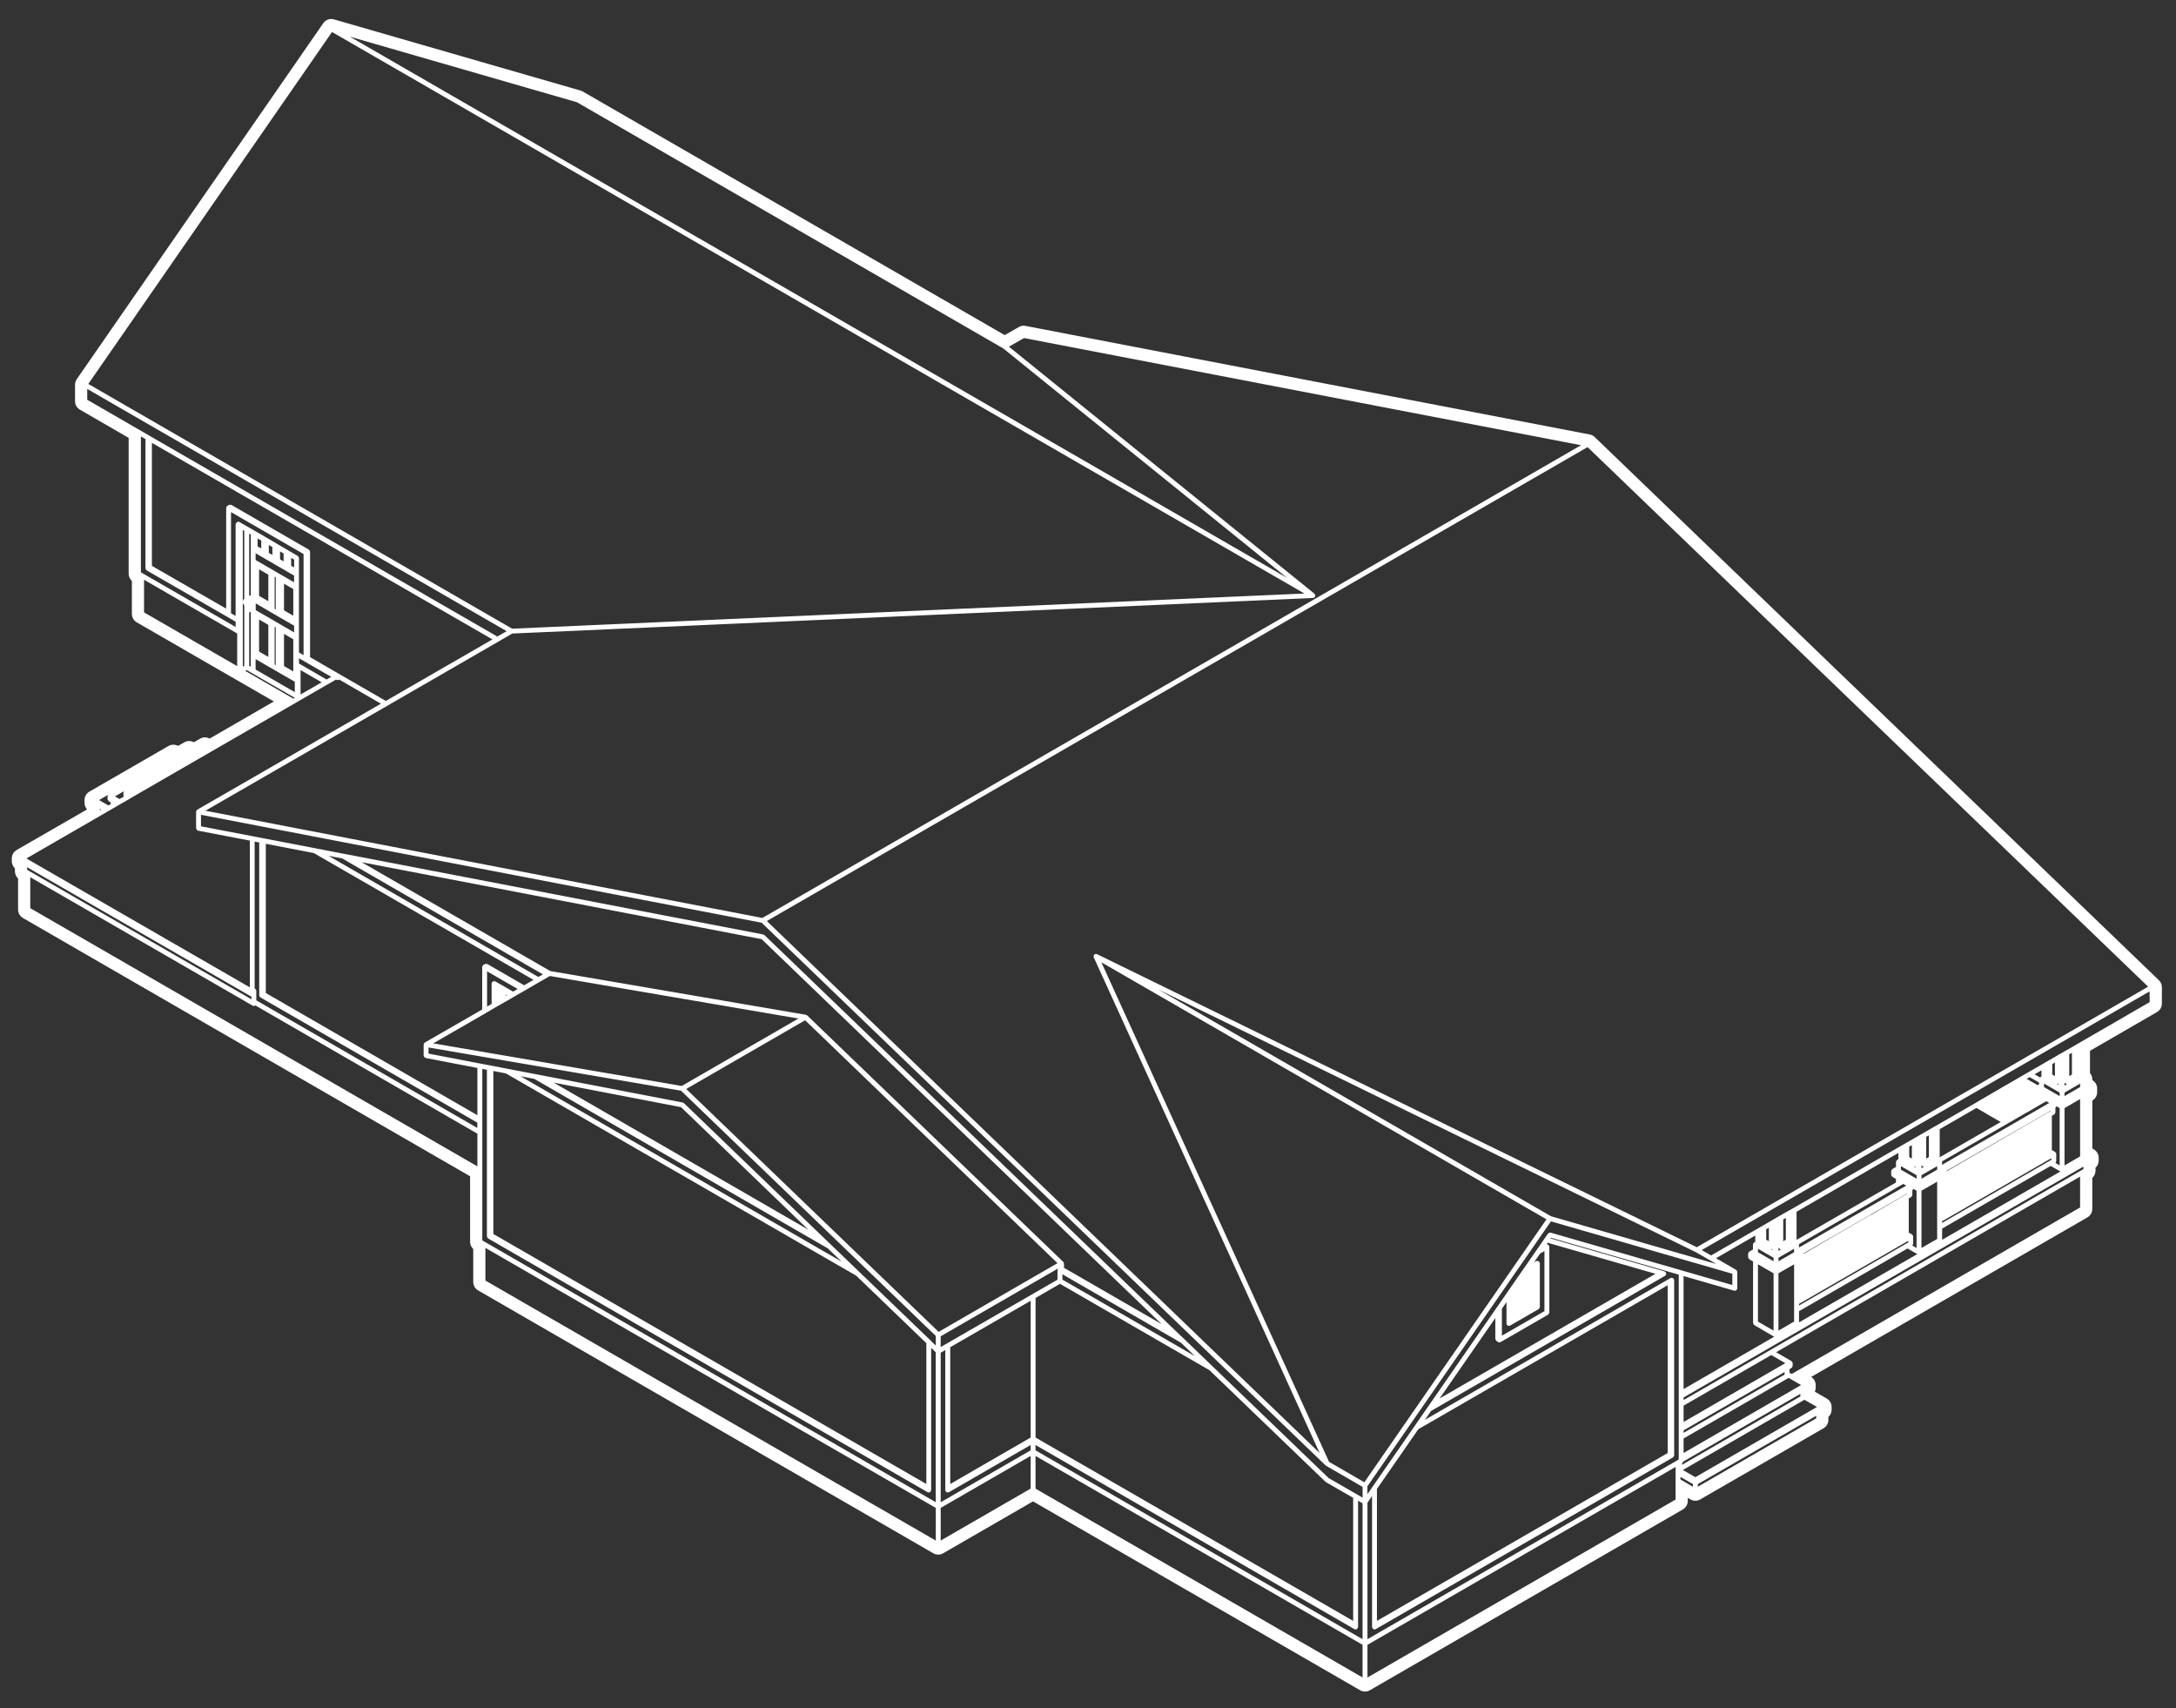 <?xml version="1.0" encoding="utf-8"?>
<!-- Generator: Adobe Illustrator 24.1.2, SVG Export Plug-In . SVG Version: 6.00 Build 0)  -->
<svg version="1.1" id="레이어_1" xmlns="http://www.w3.org/2000/svg" xmlns:xlink="http://www.w3.org/1999/xlink" x="0px"
	 y="0px" viewBox="0 0 790 620" style="enable-background:new 0 0 790 620;" xml:space="preserve">
<rect x="0" y="0" width="790" height="620" fill="#333333" stroke="none"/>
<style type="text/css">
	.st0{fill:#FFFFFF;}
</style>
<path class="st0" d="M5.41,316.24c0,1.01,0.43,1.94,1.15,2.61v11.32c0,1.25,0.67,2.42,1.77,3.06l162.34,93.75v23.8
	c0,0.99,0.42,1.94,1.14,2.59v11.96c0,1.26,0.67,2.44,1.77,3.08l165.27,95.43c0.56,0.32,1.17,0.48,1.77,0.48s1.22-0.16,1.77-0.48
	l32.65-18.85l118.74,68.55c0.55,0.32,1.17,0.47,1.78,0.47s1.22-0.15,1.78-0.47l113.62-65.62c1.1-0.64,1.78-1.81,1.78-3.08v-1.12
	l0.98,0.56c0.54,0.32,1.17,0.48,1.78,0.48c0.6,0,1.21-0.16,1.76-0.48l44.78-25.83c1.09-0.64,1.76-1.81,1.76-3.08v-1.03
	c0.74-0.67,1.17-1.6,1.17-2.63v-0.99c0-1.26-0.69-2.45-1.8-3.08l-4.28-2.45c0.19-0.45,0.3-0.93,0.3-1.41v-0.99
	c0-1.21-0.62-2.32-1.63-2.98l100.29-57.91c1.09-0.64,1.76-1.81,1.76-3.08v-11.25c0.74-0.67,1.17-1.62,1.17-2.64v-1.04
	c0.72-0.67,1.15-1.6,1.15-2.61v-0.99c0-1.26-0.68-2.44-1.77-3.08l-0.54-0.3v-17.41c1.08-0.64,1.75-1.81,1.75-3.06v-1.31
	c0-1.25-0.66-2.42-1.75-3.06v-0.25c0-0.85-0.3-1.67-0.85-2.29v-8.09l24.33-14.07c1.09-0.62,1.77-1.8,1.77-3.06v-5.95
	c0-0.96-0.39-1.89-1.09-2.55L578.95,158.64c-0.49-0.48-1.11-0.8-1.79-0.92L372.31,118.3c-0.21-0.04-0.44-0.07-0.66-0.07
	c-0.62,0-1.22,0.16-1.76,0.48l-5.13,2.93L211.58,33.22c-0.25-0.15-0.51-0.25-0.8-0.34L121.25,7.04c-0.33-0.09-0.66-0.14-0.98-0.14
	c-1.14,0-2.24,0.55-2.91,1.53L27.87,137.64c-0.41,0.59-0.63,1.3-0.63,2.02v5.97c0,1.26,0.67,2.44,1.76,3.07l17.71,10.24v49.32
	c0,1.01,0.43,1.95,1.17,2.62v11.96c0,1.26,0.67,2.44,1.77,3.07l35.59,20.53l0.19,0.11l14.01,8.07L76.1,268.1
	c-0.53-0.3-1.13-0.44-1.72-0.44c-0.62,0-1.22,0.16-1.77,0.48l-2.23,1.3c-0.53-0.3-1.12-0.45-1.72-0.45c-0.61,0-1.21,0.16-1.76,0.48
	l-2.25,1.28c-0.53-0.29-1.12-0.43-1.72-0.43c-0.62,0-1.22,0.16-1.77,0.47l-28.71,16.57c-1.1,0.64-1.77,1.81-1.77,3.07v0.98
	c0,0.89,0.34,1.76,0.94,2.4L6.05,308.54c-1.1,0.64-1.77,1.81-1.77,3.08v0.98c0,1.01,0.42,1.94,1.14,2.61L5.41,316.24L5.41,316.24z
	 M39.1,290.19c0.02,0.11,0.07,0.19,0.12,0.3c0.06,0.11,0.11,0.19,0.2,0.26c0.03,0.02,0.03,0.07,0.07,0.1l0.71,0.41v0.63l-0.85,0.48
	l-3.39-1.95l3.32-1.92c-0.02,0.02-0.02,0.07-0.03,0.09c-0.02,0.03-0.07,0.03-0.1,0.07c-0.02,0.03,0,0.07-0.01,0.11
	c-0.03,0.08-0.05,0.14-0.06,0.22c-0.01,0.03-0.04,0.07-0.04,0.11v0.98C39.05,290.13,39.09,290.16,39.1,290.19z M36.75,293.89
	l-0.49,0.27v-0.56L36.75,293.89z M36.39,296.13L36.39,296.13l2.56-1.49l0,0l0.85-0.49l0,0l1.73-0.99l0,0h0.01l1.4-0.84l0,0l0.87-0.5
	l0,0c0,0,0,0,0.01,0l3.16-1.81c0-0.01,0-0.02,0-0.02h0.01l0.85-0.51l0,0l28.7-16.58l30.42-17.55l0,0l1.4-0.83l0.28-0.15
	c0,0,0-0.01,0.01-0.02h0.02l10.32-5.96v0.02l3-1.73l0.12,0.07c0.15,0.09,0.3,0.13,0.46,0.13c0.16,0,0.32-0.04,0.46-0.13l0.12-0.07
	l15.15,8.76l-66.68,38.47c-0.01,0.01-0.01,0.02-0.02,0.03c-0.02,0.02-0.04,0.05-0.07,0.08c-0.09,0.07-0.12,0.15-0.17,0.24
	c-0.04,0.08-0.12,0.13-0.14,0.21c0,0.02-0.01,0.02-0.02,0.02c-0.01,0.03,0.02,0.07,0.02,0.1c0,0.02-0.03,0.05-0.03,0.08v5.98
	c0,0.1,0.07,0.16,0.11,0.25c0.03,0.11,0.05,0.21,0.12,0.3c0.07,0.1,0.17,0.13,0.28,0.18c0.07,0.04,0.12,0.12,0.21,0.15l18.8,3.6
	v53.27L9.58,311.62L36.39,296.13z M44.85,288.84c0.01,0.12,0.07,0.2,0.12,0.3l-1.58,0.9l-1.67-0.96l3.33-1.92
	c-0.02,0.01-0.01,0.06-0.03,0.07c-0.02,0.04-0.07,0.04-0.09,0.08c-0.02,0.03,0,0.08-0.02,0.11c-0.02,0.07-0.04,0.14-0.06,0.21
	c0,0.05-0.04,0.07-0.04,0.11v0.99C44.8,288.78,44.84,288.81,44.85,288.84z M615.51,536.21l-4.55-2.61l44-25.41l0.14-0.08l4.56,2.61
	L615.51,536.21z M659.38,513.91v0.94l-42.99,24.82v-0.96L659.38,513.91z M175.8,450.66L175.8,450.66l-0.7-0.4v-25.34v-13.91v-3.99
	v-0.66v-18.35l1.67,0.32v60.44c0,0.05,0.04,0.07,0.04,0.11c0.01,0.08,0.03,0.13,0.07,0.21c0.01,0.03-0.01,0.08,0.01,0.11
	s0.07,0.03,0.08,0.07c0.06,0.07,0.1,0.13,0.16,0.17c0.03,0.02,0.04,0.07,0.07,0.1l159.55,92.11c0.14,0.08,0.29,0.11,0.44,0.11
	c0.3,0,0.52-0.17,0.68-0.39c0.02-0.03,0.07-0.02,0.08-0.07c0.04-0.07,0.01-0.15,0.02-0.21c0.02-0.08,0.09-0.15,0.09-0.22v-0.66
	v-50.95l1.65,1.6v54.42L175.8,450.66z M339.74,547.36v11.86l-163.51-94.39v-11.86L339.74,547.36z M300.51,453.13l5.01,4.81
	l-116.53-67.27l5.01,0.96L300.51,453.13z M201.04,392.99l46.22,8.9l46.21,44.48L201.04,392.99z M310.85,463.06l25.46,24.5v51.12
	l-157.2-90.76v-59.16l4.55,0.88L310.85,463.06z M337.83,486.58L337.83,486.58l-0.01-0.02l0,0l-25.82-24.84l-10.35-9.94l0,0
	l-1.72-1.65l0,0l-51.63-49.7c-0.07-0.07-0.16-0.07-0.24-0.1c-0.07-0.03-0.12-0.11-0.21-0.13l-51.64-9.95l-1.75-0.34l-10.32-1.97
	l-5.75-1.12l0,0l-0.57-0.11l0,0l0,0l-3.45-0.64l0,0l-18.79-3.62v-2.22l91.68,15.69l92.48,89.02v3.5L337.83,486.58z M10.99,318.43
	l80.73,46.61c0.14,0.08,0.3,0.13,0.44,0.13c0.15,0,0.3-0.05,0.43-0.13l0.13-0.07l80.6,46.55v11.86L10.99,329.66V318.43z
	 M10.55,316.14L10.55,316.14l-0.7-0.42v-0.91l81.31,46.91c0.04,0.03,0.09,0.02,0.13,0.05v0.96L10.55,316.14z M93.18,363.19
	L93.18,363.19l-0.13-0.07v-2.49v-0.98c0-0.03-0.04-0.07-0.04-0.11c-0.01-0.07-0.02-0.13-0.06-0.21c-0.02-0.03,0.01-0.08-0.02-0.11
	c-0.02-0.03-0.07-0.05-0.1-0.08c-0.05-0.07-0.09-0.11-0.16-0.16c-0.03-0.02-0.03-0.07-0.07-0.08l-0.15-0.08V305.5l1.66,0.32v55.47
	c0,0.05,0.04,0.07,0.04,0.11c0.01,0.08,0.02,0.15,0.06,0.22c0.02,0.03-0.01,0.07,0.02,0.11c0.02,0.03,0.07,0.02,0.08,0.05
	c0.05,0.07,0.09,0.13,0.16,0.17c0.03,0.02,0.03,0.08,0.07,0.1l78.75,45.45v1.94L93.18,363.19z M96.5,360.45v-54.16l17.43,3.36
	l79.75,46.03l-3.39,1.97l-13.34-7.7c-0.03-0.03-0.07,0-0.11-0.02c-0.11-0.05-0.21-0.05-0.33-0.05c-0.11,0-0.21,0-0.32,0.03
	c-0.03,0.02-0.07,0-0.11,0.02l-0.57,0.32c-0.04,0.03-0.04,0.08-0.07,0.1c-0.07,0.07-0.11,0.11-0.17,0.16
	c-0.02,0.03-0.07,0.05-0.09,0.08c-0.02,0.03,0,0.08-0.02,0.11c-0.02,0.07-0.04,0.13-0.05,0.21c-0.01,0.05-0.05,0.08-0.05,0.13v15.4
	l-20.81,11.98c-0.01,0-0.01,0.02-0.02,0.02c-0.04,0.03-0.07,0.07-0.11,0.1c-0.07,0.07-0.1,0.16-0.15,0.24
	c-0.05,0.07-0.11,0.13-0.14,0.22c0,0.02-0.02,0.02-0.02,0.03c0,0.03,0.02,0.07,0.02,0.08c0,0.03-0.03,0.05-0.03,0.08v3.97
	c0,0.1,0.07,0.16,0.11,0.24c0.03,0.11,0.05,0.22,0.12,0.3c0.07,0.1,0.17,0.13,0.27,0.19c0.07,0.03,0.13,0.11,0.21,0.15l18.8,3.62
	v17.15L96.5,360.45z M385.72,464.49v-1.94l43.06,24.87l5.01,4.83L385.72,464.49z M439.1,497.37l42.12,40.51
	c0.02,0.03,0.07,0.02,0.1,0.05c0.03,0.02,0.03,0.07,0.07,0.08l9.88,5.69v44.68l-115.31-66.56v-50.67l8.87-5.13L439.1,497.37z
	 M386.28,460.2v-1.49c0-0.02,0-0.02,0-0.02c0-0.08-0.07-0.15-0.09-0.21c-0.02-0.08,0.01-0.16-0.02-0.22
	c-0.02-0.05-0.07-0.05-0.09-0.07c-0.02-0.05-0.02-0.1-0.05-0.13c-0.01,0-0.01,0-0.01,0l-92.95-89.45c-0.06-0.07-0.15-0.05-0.21-0.1
	c-0.08-0.03-0.13-0.1-0.21-0.13c-0.02,0-0.02-0.02-0.04-0.02l-92.84-15.88l-68.46-39.5l145.21,27.93l145.2,139.73L386.28,460.2z
	 M182.14,357.56l-0.21-0.13h-0.01c0,0,0,0-0.01,0l-0.48-0.25l0,0l-0.2-0.13c-0.01,0-0.01,0-0.02,0v-0.02l-0.18-0.1l0,0l0,0
	l-0.3-0.16l-0.34-0.21c0,0-0.01,0-0.02,0c0,0,0,0-0.01-0.02l-0.57-0.32c-0.07-0.03-0.15,0-0.22-0.02c-0.07-0.02-0.13-0.1-0.21-0.1
	c-0.04,0-0.07,0.05-0.11,0.05c-0.12,0.02-0.21,0.07-0.31,0.13c-0.11,0.07-0.18,0.11-0.25,0.21c-0.02,0.03-0.07,0.03-0.1,0.08
	c-0.04,0.07-0.01,0.15-0.02,0.22c-0.02,0.07-0.09,0.13-0.09,0.21v7.42l-1.65,0.96v-12.8l11.11,6.41l-1.66,0.96L182.14,357.56z
	 M184.04,361.24l-0.4,0.24v-0.47L184.04,361.24z M179.82,365.71L179.82,365.71l0.55-0.32l0,0l0.34-0.19c0,0,0,0,0.01,0
	c0-0.02,0.02,0,0.02-0.02l0.32-0.17V365c0.02-0.02,0.05,0,0.07-0.02c0.01-0.02,0.01-0.02,0.02-0.02c0.01-0.02,0.02-0.02,0.04-0.02
	l0.23-0.13c0.01-0.02,0.01-0.02,0.01-0.02c0.01,0,0.01,0,0.02,0l0.47-0.29l0.21-0.11l0.75-0.43c0.01-0.02,0.01-0.03,0.02-0.03
	c0.04-0.02,0.05-0.07,0.09-0.08c0.02-0.02,0.05-0.02,0.07-0.03c0.04-0.02,0.09-0.02,0.12-0.03l3.09-1.77c0,0,0,0,0-0.02l0,0
	l0.46-0.27l0,0l3.42-1.97l0.57-0.32c0,0,0,0,0.01,0l5.15-3l3.44-1.97v-0.02c0,0,0.01,0,0.02,0l0.29-0.17l90.24,15.44l-42.35,24.47
	l-90.24-15.46l19.12-11.01v-0.02L179.82,365.71z M197.11,353.69l-1.67,0.94l-76.18-43.98l5.01,0.97L197.11,353.69z M249.14,395.29
	l43.16-24.94l91.63,88.17l-43.16,24.94L249.14,395.29z M341.52,547.36l32.66-18.87v11.87l-32.66,18.85V547.36z M341.52,545.31
	v-54.27l1.67-0.98v50.16v0.66c0,0.08,0.07,0.15,0.08,0.22c0.03,0.07,0,0.15,0.03,0.21c0.02,0.05,0.07,0.03,0.08,0.07
	c0.16,0.21,0.39,0.39,0.68,0.39c0.16,0,0.3-0.03,0.44-0.11l29.66-17.13v1.94L341.52,545.31z M374.05,521.89l-29.07,16.8v-49.66
	l29.21-16.86v49.66L374.05,521.89z M343.63,487.75L343.63,487.75L343.63,487.75l-2.12,1.23v-3.91l42.67-24.65
	c-0.02,0.04-0.02,0.07-0.04,0.11c-0.02,0.02-0.07,0.02-0.09,0.07c-0.02,0.03,0,0.08-0.02,0.1c-0.02,0.08-0.04,0.15-0.06,0.22
	c0,0.05-0.04,0.07-0.04,0.13v3.46l-9.32,5.38L343.63,487.75z M375.95,528.49l118.73,68.56v11.86l-118.73-68.55
	C375.95,540.36,375.95,528.49,375.95,528.49z M375.95,526.46v-1.94l115.76,66.84c0.14,0.08,0.3,0.11,0.44,0.11
	c0.3,0,0.53-0.17,0.68-0.4c0.02-0.02,0.07,0,0.08-0.05c0.04-0.07,0.02-0.15,0.04-0.22c0.02-0.07,0.1-0.13,0.1-0.21v-0.67v-45.18
	l1.63,0.96v49.32L375.95,526.46z M492.59,542.42L492.59,542.42L492.59,542.42l-10.24-5.9L440.25,496l-10.32-9.94l0,0l0,0l-1.75-1.65
	L277.56,339.46c-0.07-0.07-0.16-0.07-0.24-0.1c-0.07-0.03-0.12-0.13-0.21-0.15l-150.63-28.98l0,0l-1.72-0.32l0,0l-10.33-2l0,0
	l-18.64-3.59l0,0l-0.6-0.11l0,0l-3.42-0.66l0,0l-18.8-3.6v-4.19l203.55,39.18L481.23,531.9c0.01,0.02,0.03,0.02,0.07,0.02
	c0.03,0.03,0.05,0.08,0.09,0.1c0,0,0,0.02,0.01,0.02l13.3,7.71v3.9L492.59,542.42z M482.52,530.64L399.85,349.3l161.6,93.3
	l-66.13,95.46L482.52,530.64z M634.76,456.52c0.01,0.11,0.07,0.19,0.11,0.3c0.07,0.1,0.11,0.19,0.21,0.25
	c0.03,0.03,0.03,0.08,0.07,0.1l1.3,0.74v22.33c0,0.05,0.04,0.07,0.04,0.11c0.02,0.11,0.07,0.21,0.13,0.3
	c0.06,0.1,0.11,0.19,0.19,0.25c0.03,0.03,0.03,0.08,0.07,0.1l7.25,4.22l-32.91,19.01V463.2l18.37,5.3c0.08,0.03,0.16,0.03,0.24,0.03
	c0.22,0,0.42-0.08,0.57-0.22c0.06-0.05,0.08-0.11,0.11-0.16c0.07-0.1,0.14-0.15,0.16-0.25c0.02-0.03-0.01-0.08,0-0.13
	c0-0.03,0.05-0.07,0.05-0.11v-5.97c0-0.05-0.05-0.07-0.05-0.11c-0.01-0.08-0.02-0.13-0.05-0.21c-0.03-0.07-0.08-0.13-0.12-0.19
	c-0.04-0.06-0.09-0.11-0.16-0.16c-0.03-0.03-0.03-0.07-0.08-0.1l-7.25-4.2l14.24-8.22v2.26l-0.39,0.24
	c-0.04,0.02-0.04,0.07-0.07,0.08c-0.07,0.07-0.1,0.1-0.16,0.16c-0.02,0.03-0.07,0.03-0.09,0.07c-0.03,0.05,0,0.08-0.02,0.13
	c-0.03,0.08-0.07,0.15-0.07,0.22c0,0.03-0.04,0.07-0.04,0.1v1.81l-1.3,0.74c-0.04,0.02-0.04,0.07-0.07,0.1
	c-0.07,0.05-0.11,0.1-0.16,0.16c-0.03,0.03-0.07,0.03-0.1,0.07c-0.02,0.05,0,0.08-0.02,0.13c-0.03,0.07-0.05,0.13-0.05,0.21
	c-0.02,0.05-0.06,0.07-0.06,0.11v1.33C634.71,456.45,634.75,456.48,634.76,456.52z M643.9,456.56v1.26l-5.67-3.27v-0.48v-0.79
	L643.9,456.56z M641.22,449.99v-3.75l0.96-0.56v4.87L641.22,449.99z M642.82,453.42c0.08,0.03,0.16,0.07,0.24,0.07
	c0.16,0,0.25-0.1,0.39-0.16v0.45L642.82,453.42z M643.9,462.2v20.82l-5.67-3.3v-20.79L643.9,462.2z M623.13,458.82l-60.05-17.34
	l-142.56-82.31l195.14,95.35l5.15,2.96l0,0L623.13,458.82z M496.46,597.06l111.87-64.57v1.11v0.99v2.98v6.76l-111.87,64.59
	C496.46,608.92,496.46,597.06,496.46,597.06z M496.46,595.01v-49.54l1.67-2.42v46.87v0.67c0,0.08,0.08,0.15,0.1,0.21
	c0.02,0.08,0,0.16,0.03,0.22c0.02,0.05,0.07,0.03,0.08,0.05c0.16,0.22,0.39,0.4,0.69,0.4c0.15,0,0.3-0.03,0.43-0.11l107.9-62.32
	c0.04,0,0.04-0.07,0.07-0.08c0.07-0.07,0.11-0.11,0.17-0.19c0.02-0.02,0.07-0.02,0.09-0.05c0.02-0.03,0-0.08,0.02-0.11
	c0.02-0.07,0.05-0.15,0.05-0.21c0.02-0.05,0.05-0.08,0.05-0.11v-63.6c0-0.08-0.06-0.13-0.08-0.21c-0.02-0.08,0.01-0.16-0.03-0.22
	c-0.02-0.05-0.07-0.05-0.1-0.08c-0.07-0.1-0.16-0.15-0.25-0.19c-0.1-0.07-0.18-0.13-0.3-0.15c-0.03,0-0.07-0.03-0.11-0.03
	c-0.08,0-0.15,0.05-0.21,0.08c-0.08,0.02-0.16-0.02-0.22,0.03l-0.57,0.32l0,0l0,0l-88.61,51.14l2.22-3.21l84.94-49.06
	c0.02,0,0.02-0.02,0.03-0.02c0.17-0.13,0.32-0.27,0.37-0.48c0-0.02,0-0.02,0-0.02c0.03-0.1-0.02-0.21-0.02-0.3
	c-0.01-0.13,0.02-0.25-0.05-0.37c0,0,0.01-0.02,0-0.02c-0.06-0.1-0.16-0.11-0.24-0.17c-0.09-0.08-0.15-0.19-0.27-0.22l-0.75-0.22
	l0,0v-0.02l-40.63-11.72l0.17-0.24l46.37,13.37v43.07v0.99v2.99v7.97v0.99v2.96v7.3v0.82l-0.12,0.07c0,0.02,0,0.02-0.01,0.02h-0.02
	l-0.55,0.34L496.46,595.01z M499.9,588.37v-47.89l15.03-21.69l90.52-52.25v60.91L499.9,588.37z M542.94,486.15
	c0.02,0.11,0.07,0.19,0.13,0.3c0.06,0.1,0.1,0.19,0.19,0.25c0.03,0.03,0.03,0.07,0.07,0.1l0.57,0.34c0.15,0.1,0.3,0.15,0.47,0.15
	c0.16,0,0.3-0.05,0.44-0.13l17.23-9.94c0.03-0.03,0.03-0.08,0.08-0.1c0.08-0.08,0.14-0.16,0.2-0.27c0.06-0.1,0.11-0.17,0.12-0.29
	c0.01-0.05,0.05-0.08,0.05-0.11v-23.86c0-0.03-0.04-0.07-0.05-0.1c-0.02-0.08-0.03-0.15-0.06-0.21c-0.02-0.05,0.01-0.1-0.02-0.13
	s-0.07-0.03-0.09-0.08c-0.06-0.07-0.1-0.1-0.16-0.15c-0.03-0.03-0.04-0.08-0.08-0.1l-0.48-0.29l0.3-0.43l39.18,11.28l-78.39,45.27
	l20.24-29.21v7.6C542.89,486.08,542.94,486.11,542.94,486.15z M547,480.63c0.02,0.08-0.01,0.15,0.02,0.22
	c0.02,0.02,0.07,0.02,0.1,0.05c0.16,0.22,0.38,0.39,0.67,0.39c0.16,0,0.3-0.03,0.45-0.11l10.34-5.97c0.04-0.02,0.04-0.07,0.08-0.1
	c0.07-0.05,0.11-0.11,0.16-0.19c0.03-0.03,0.08-0.02,0.1-0.05s0-0.08,0.02-0.11c0.03-0.08,0.04-0.13,0.05-0.21
	c0.01-0.05,0.05-0.07,0.05-0.11v-15.9c0-0.08-0.07-0.15-0.1-0.22c-0.02-0.07,0.02-0.15-0.03-0.22c-0.02-0.03-0.06-0.03-0.08-0.07
	c-0.08-0.1-0.17-0.15-0.27-0.21c-0.1-0.05-0.17-0.1-0.3-0.11c-0.04-0.02-0.07-0.07-0.12-0.07c-0.08,0-0.15,0.08-0.21,0.1
	c-0.08,0.03-0.16,0-0.22,0.03l-0.57,0.32l-0.22,0.15l2.23-3.23l1.56-0.89v21.81l-15.45,8.93v-9.79l1.67-2.42v7.11v0.64
	C546.91,480.5,546.97,480.55,547,480.63z M562.97,447.44c-0.07-0.03-0.13,0.03-0.19,0.02c-0.13,0-0.22,0-0.34,0.05
	c-0.11,0.03-0.17,0.1-0.25,0.16c-0.07,0.05-0.15,0.05-0.18,0.11l-1.26,1.78l0,0c0,0.02,0,0.02,0,0.02l-2.19,3.19l0,0l-0.76,1.07l0,0
	l0,0l-4.57,6.61l-0.22,0.29c-0.02,0.02-0.01,0.03-0.02,0.05c-0.02,0.02-0.03,0.02-0.05,0.03l-0.19,0.32l-0.82,1.17v0.02l-0.84,1.17
	c0,0,0,0,0,0.02c-0.02,0-0.02,0-0.02,0l-0.8,1.17l0,0c0,0-0.01,0-0.01,0.02l-0.8,1.17l0,0l-0.82,1.17l-0.83,1.19l0,0l0,0l-0.57,0.85
	h-0.01l-0.17,0.25l0,0l-3.44,4.96l0,0l-0.57,0.82l0,0l-24.11,34.78c0,0.02-0.01,0.02-0.01,0.02l-0.77,1.11l0,0l-4.58,6.62
	l-15.31,22.08l-1.83,2.64v-2.86l66.63-96.17l65.86,19.02v4.1l-17.61-5.08l0,0h-0.02l0,0l-0.73-0.21c-0.02,0-0.02-0.02-0.02-0.02
	L562.97,447.44z M611.23,527.42v-5.26l38-21.93l0,0h0.02l0.12-0.08l0.69,0.4l3.83,2.22L611.23,527.42z M653.62,505.96v0.94
	l-42.97,24.82v-0.59l0.13-0.07c0.03-0.02,0.04-0.08,0.08-0.1c0.1-0.08,0.15-0.16,0.2-0.25c0.04-0.08,0.12-0.15,0.13-0.22
	L653.62,505.96z M611.23,520.11v-0.91l36.67-21.17v0.93L611.23,520.11z M649.81,498.36c-0.04-0.02-0.09,0-0.13-0.02l0,0V497
	l0.71-0.42c0.03-0.02,0.03-0.07,0.07-0.1c0.1-0.07,0.15-0.16,0.2-0.25c0.05-0.09,0.11-0.19,0.12-0.3c0.01-0.05,0.05-0.07,0.05-0.11
	v-0.99c0-0.03-0.04-0.07-0.05-0.11c0-0.08-0.03-0.15-0.06-0.21c-0.01-0.05,0.01-0.08-0.01-0.11c-0.03-0.05-0.08-0.05-0.1-0.08
	c-0.05-0.07-0.1-0.11-0.16-0.16c-0.03-0.02-0.03-0.07-0.07-0.1l-5.56-3.21l110.36-63.75v11.2L650.5,498.74L649.81,498.36z
	 M648.16,494.82l-36.93,21.35v-5.93l31.83-18.37L648.16,494.82z M610.1,536.11l4.52,2.61v0.96l-4.52-2.63V536.11z M755.66,424.79
	v0.02c-0.01,0-0.02,0-0.02,0l-113.01,65.28l-31.4,18.11v-0.94l145.15-83.79v0.93L755.66,424.79z M651.35,453.29v0.79v0.48
	l-5.68,3.28v-1.28L651.35,453.29z M645.67,454.03v-1.33c0,0.03,0.02,0.08,0.04,0.11c0.02,0.08,0,0.16,0.03,0.22
	c0.02,0.03,0.07,0.02,0.09,0.05c0.16,0.22,0.38,0.4,0.68,0.4c0.07,0,0.13-0.03,0.19-0.05L645.67,454.03z M647.4,450.55v-7.9
	l0.95-0.54v7.89L647.4,450.55z M650.31,451.35c0.03-0.03,0.03-0.07,0.04-0.1c0.02-0.03,0.07-0.02,0.08-0.05
	c0.02-0.03,0-0.08,0.02-0.11c0-0.03,0.03-0.03,0.04-0.07v0.21L650.31,451.35z M651.35,458.94v12.87v0.99v2.64v4.28l-5.68,3.3v-20.82
	L651.35,458.94z M695.83,426.59v1.28l-5.69-3.28v-0.5v-0.79L695.83,426.59z M693.15,420.01v-0.98v-0.5v-2.31l0.96-0.54v4.87
	L693.15,420.01z M694.78,423.43c0.08,0.02,0.15,0.07,0.22,0.07c0.16,0,0.26-0.1,0.39-0.17v0.47L694.78,423.43z M692.82,450.4v0.59
	l-0.71,0.4l-38.98,22.5v-0.59L692.82,450.4z M654.8,454.96v-0.02l37.75-21.78v0.1l-0.86,0.5l0,0c0,0.02-0.02,0-0.02,0.02l-0.85,0.5
	l0,0l-0.85,0.47c0,0,0,0.02-0.02,0.02h-0.01l-0.27,0.16l-0.85,0.5c0,0.02,0,0.02-0.01,0.02h-0.01l-0.85,0.5l-0.25,0.13
	c-0.01,0-0.01,0.02-0.02,0.03c-0.02,0-0.03,0-0.04,0l-0.83,0.5l-0.88,0.5l0,0c-0.01,0.02-0.01,0-0.02,0.02l-0.27,0.16l-0.85,0.48
	l-0.86,0.5v0.02h-0.02l-0.25,0.16l-0.85,0.48h-0.01l-0.86,0.5c-0.02,0.02-0.02,0.02-0.02,0.03c-0.02,0-0.02,0-0.02,0l-0.23,0.15
	l-0.87,0.5l-0.87,0.5c-0.02,0-0.02,0.02-0.03,0.02c-0.01,0.02-0.02,0-0.03,0.02l-0.24,0.16l-0.86,0.39c-0.01,0-0.01,0-0.01,0
	s0,0-0.02,0.02l-0.85,0.5l0,0l-0.28,0.16c0,0,0,0-0.01,0.02c0,0,0-0.02,0,0l-0.84,0.48c-0.01,0-0.01,0-0.01,0l-0.87,0.5
	c0,0,0,0-0.01,0l-0.25,0.15c0,0,0,0-0.01,0.02c-0.01,0-0.02,0-0.02,0l-0.87,0.51l-0.83,0.48l0,0l-0.3,0.17v0.02l-0.84,0.45
	c-0.02,0.02-0.02,0.02-0.02,0.02h-0.02l-0.84,0.51l-0.27,0.15c-0.02,0-0.02,0.02-0.02,0.02h-0.02l-0.86,0.51l-0.84,0.47l0,0
	l-0.3,0.17c-0.02,0,0,0-0.02,0.02l0,0l-0.84,0.48l0,0l0,0l-0.86,0.53l-0.25,0.11c-0.01,0-0.01,0.02-0.02,0.02
	c-0.01,0.02-0.02,0-0.04,0.02l-0.84,0.48c0,0,0,0,0,0.02l-0.86,0.5l-0.29,0.16l0,0l0,0l-0.86,0.5c0,0,0,0,0,0.02l-0.85,0.48
	c-0.01,0-0.01,0-0.01,0s0,0.02-0.01,0.02l-0.26,0.15l-0.85,0.5l0,0l-0.87,0.5c-0.01,0.02-0.01,0.02-0.02,0.02c-0.01,0-0.01,0-0.02,0
	l-0.22,0.15l-0.88,0.51l0,0l-0.86,0.5l0,0h-0.01l-0.26,0.16l-0.85,0.5l0,0l-0.88,0.5c-0.02,0-0.02,0.02-0.02,0.02
	c-0.02,0.02-0.02,0-0.04,0.02l-0.24,0.15l-0.85,0.48v0.02c-0.02,0-0.02,0-0.02,0l-0.82,0.48l-0.24,0.13
	c-0.02,0.02-0.02,0.02-0.03,0.03c-0.02,0-0.03,0-0.05,0l-0.69,0.42C654.83,455.01,654.8,454.99,654.8,454.96z M692.54,453.19
	l3.54,2.04l-42.95,24.79v-4.07L692.54,453.19z M694.55,448.75c-0.02-0.08-0.03-0.13-0.07-0.21c-0.02-0.05,0-0.1-0.02-0.13
	c-0.02-0.03-0.07-0.03-0.1-0.07c-0.05-0.08-0.09-0.11-0.15-0.16c-0.05-0.03-0.05-0.08-0.07-0.1l-0.85-0.5
	c-0.04-0.02-0.08,0-0.11-0.02c-0.07-0.03-0.13-0.05-0.2-0.07v-12.48l0.86-0.48c0.04-0.02,0.04-0.08,0.08-0.1
	c0.09-0.08,0.14-0.16,0.19-0.25c0.07-0.11,0.12-0.19,0.14-0.3c0-0.05,0.03-0.07,0.03-0.13v-1.67c0.03-0.02,0.03-0.03,0.05-0.07
	c0.1-0.07,0.14-0.16,0.19-0.25c0.04-0.08,0.13-0.13,0.15-0.21l1.14,0.67v20.79l-1.54-0.88c0.07-0.07,0.09-0.16,0.14-0.24
	c0.05-0.1,0.11-0.19,0.11-0.3c0.02-0.03,0.06-0.07,0.06-0.1v-2.64C694.59,448.82,694.55,448.8,694.55,448.75z M690.97,429.76
	l1.09,0.62l-38.93,22.48v-1.12c0-0.03-0.05-0.07-0.05-0.11l36.61-21.14l0,0h0.02L690.97,429.76z M689.22,420.77l-0.43,0.24
	c-0.02,0.03-0.04,0.08-0.07,0.1c-0.06,0.05-0.1,0.1-0.15,0.16c-0.03,0.03-0.07,0.03-0.1,0.07c-0.02,0.05,0,0.1-0.02,0.13
	c-0.03,0.08-0.05,0.13-0.07,0.22c0,0.03-0.04,0.05-0.04,0.1v1.8l-1.28,0.76c-0.04,0.02-0.04,0.07-0.07,0.1
	c-0.07,0.05-0.11,0.1-0.16,0.16c-0.03,0.02-0.07,0.03-0.1,0.07c-0.02,0.03,0,0.08-0.02,0.13c-0.03,0.07-0.05,0.13-0.05,0.21
	c-0.02,0.05-0.06,0.07-0.06,0.11v1.31c0,0.05,0.04,0.07,0.06,0.11c0,0.11,0.07,0.19,0.11,0.3c0.07,0.1,0.11,0.19,0.21,0.25
	c0.03,0.03,0.03,0.08,0.07,0.1l1.28,0.74v1.3l-36.08,20.83v-10.21l36.96-21.35V420.77z M703.29,423.3v0.79v0.5l-5.7,3.28v-1.28
	L703.29,423.3z M697.6,424.04v-1.3c0.01,0.03,0.02,0.07,0.04,0.08c0.02,0.08-0.02,0.16,0.02,0.22c0.02,0.03,0.07,0.02,0.08,0.05
	c0.16,0.22,0.39,0.4,0.68,0.4c0.08,0,0.17-0.05,0.25-0.07L697.6,424.04z M699.32,420.56v-7.89l0.96-0.54v6.41v0.5v0.98
	L699.32,420.56z M702.23,421.38c0.02-0.03,0.02-0.08,0.04-0.1c0.03-0.03,0.08-0.02,0.09-0.05c0.02-0.05,0-0.1,0.02-0.13
	c0.01-0.03,0.04-0.03,0.05-0.07v0.22L702.23,421.38z M703.29,428.93v12.88v0.99v2.64v4.29l-5.7,3.28v-20.79L703.29,428.93z
	 M721.94,404.73l1.16,0.67l0,0l0,0l0.88,0.5l0,0l1.13,0.66h0.01c0,0,0,0,0,0.02l0.88,0.48l0,0l0.37,0.22l-22.16,12.81v-10.21
	l13.33-7.7l0.41,0.22l0,0l1.14,0.67l0,0c0.02,0,0,0,0.02,0l0.86,0.5h0.01l1.13,0.66l0,0v0.02L721.94,404.73z M740.29,392.95v0.64
	l-0.54,0.32l-3.96-2.29l1.1-0.62L740.29,392.95z M738.65,389.96l2.5-1.43v2.24l-0.42,0.24c-0.03,0.02-0.03,0.07-0.08,0.1l0,0
	L738.65,389.96z M736.02,403.75L736.02,403.75c0.02-0.02,0.03-0.02,0.03-0.02l0.82-0.48l0.88-0.5c0,0,0-0.02,0.02-0.02
	c0.01-0.02,0.02-0.02,0.03-0.02l0.21-0.15l0.88-0.5l0.88-0.5c0,0,0-0.02,0.02-0.02c0,0,0.02,0,0.02,0l0.21-0.16l0.88-0.48
	c0,0,0,0,0-0.02h0.02l0.68-0.4c0,0,0,0,0.01,0l1.3-0.74l1.09,0.62l-38.93,22.47v-1.09c0-0.05-0.04-0.07-0.05-0.11
	c0-0.02,0.01-0.02,0-0.03l23.53-13.57l0,0l0.29-0.16c0,0,0-0.02,0.01-0.02c0.01,0,0.02,0,0.02,0l0.84-0.51l0.27-0.15l0,0
	c0.01,0,0.02,0,0.02,0l0.88-0.5c0,0,0-0.02,0.02-0.02h0.02l0.79-0.48l0.29-0.15c0.01-0.02,0.02-0.02,0.02-0.03
	c0.02,0,0.03,0,0.05-0.02l0.8-0.48l0.86-0.47c0.02-0.02,0.02-0.02,0.02-0.03c0.01,0,0.02,0,0.03,0l0.26-0.16l0.85-0.5l0,0h0.01
	l0.83-0.5L736.02,403.75z M747.76,396.6v1.28l-5.69-3.28v-0.5v-0.79L747.76,396.6z M745.07,390.05v-3.8l0.97-0.56v4.91
	L745.07,390.05z M746.63,393.43c0.1,0.03,0.19,0.08,0.3,0.08c0.16,0,0.26-0.1,0.39-0.16v0.47L746.63,393.43z M744.74,420.42v0.57
	l-0.7,0.42l-38.97,22.5v-0.59L744.74,420.42z M706.74,424.99c0,0,0.01-0.02,0.01-0.03l37.72-21.78v0.13l-0.85,0.48l0,0l-0.89,0.48
	v0.02h-0.02l-0.82,0.5l-0.25,0.11c-0.02,0.02-0.02,0.03-0.03,0.03c-0.01,0.02-0.02,0-0.05,0.02l-0.84,0.5l-0.85,0.5
	c0,0.02,0,0.02-0.01,0.02h-0.01l-0.28,0.17l-0.84,0.45c0,0,0,0.02-0.02,0.02h-0.01l-0.85,0.51l-0.27,0.13
	c-0.02,0.02-0.02,0.03-0.03,0.03c0,0-0.01,0-0.02,0l-0.8,0.5l-0.87,0.48c-0.02,0-0.02,0-0.02,0c-0.02,0.02-0.02,0-0.02,0l-0.27,0.17
	l-0.85,0.48c0,0,0,0.02-0.02,0.02l0,0l-0.85,0.5l-0.26,0.15c-0.01,0-0.01,0.02-0.02,0.02c0,0.02-0.02,0-0.02,0.02l-0.83,0.48
	c-0.01,0-0.01,0-0.01,0l-0.87,0.5c-0.01,0-0.01,0.02-0.02,0.02h-0.02l-0.22,0.16l-0.88,0.48l0,0l-0.87,0.51
	c-0.01,0-0.01,0-0.01,0.02h-0.01l-0.25,0.16l-0.86,0.48l-0.85,0.5c-0.01,0-0.01,0.02-0.02,0.02c0,0,0,0-0.01,0l-0.26,0.16
	l-0.85,0.48l0,0l-0.88,0.5c0,0.02,0,0.03-0.02,0.03c-0.01,0-0.02,0-0.03,0l-0.21,0.15l-0.88,0.5l0,0c-0.01,0-0.02,0-0.02,0
	l-0.82,0.5c-0.02,0-0.02,0-0.02,0l-0.3,0.16l0,0l-0.85,0.5l-0.85,0.5l-0.29,0.15c0,0.02,0,0.02-0.01,0.02l0,0l-0.89,0.51l0,0h-0.01
	l-0.82,0.5l-0.28,0.15c-0.01,0-0.01,0.02-0.01,0.02s-0.01,0-0.02,0l-0.83,0.48l0,0h-0.01l-0.87,0.51l-0.25,0.13
	c-0.02,0.02-0.02,0.02-0.03,0.03c-0.02,0-0.03,0-0.05,0l-0.81,0.51l-0.86,0.47c-0.01,0.02-0.01,0.02-0.02,0.02h-0.01l-0.28,0.16
	l-0.85,0.5c0,0,0,0.02-0.01,0.02c-0.01,0-0.01,0-0.01,0l-0.85,0.5l-0.27,0.15c0,0,0,0-0.02,0.02l0,0l-0.85,0.48l0,0l-0.88,0.5
	c-0.01,0-0.01,0.02-0.01,0.02c-0.02,0.02-0.02,0-0.02,0.02l-0.24,0.15l-0.86,0.5l0,0l-0.86,0.48v0.02h-0.02l-0.27,0.16l-0.85,0.5
	l-0.88,0.5c0,0.02,0,0.02,0,0.02c-0.02,0-0.02,0-0.02,0l-0.25,0.16l-0.69,0.4C706.77,425.04,706.74,425.02,706.74,424.99z
	 M744.5,423.21l3.53,2.04l-42.94,24.79v-4.07L744.5,423.21z M746.48,418.77c-0.02-0.08-0.02-0.15-0.07-0.22
	c-0.02-0.03,0.01-0.08-0.02-0.11c-0.02-0.03-0.07-0.03-0.08-0.07c-0.07-0.08-0.11-0.11-0.16-0.16c-0.05-0.03-0.05-0.08-0.08-0.1
	l-0.87-0.51c-0.04-0.02-0.09,0-0.12-0.02c-0.05-0.02-0.08-0.05-0.15-0.07v-12.46l0.85-0.5c0.04-0.02,0.04-0.07,0.07-0.08
	c0.1-0.08,0.15-0.17,0.2-0.27c0.05-0.1,0.11-0.17,0.12-0.29c0.02-0.05,0.05-0.08,0.05-0.11v-1.68c0.03-0.02,0.03-0.05,0.06-0.07
	c0.09-0.08,0.14-0.16,0.2-0.27c0.05-0.07,0.11-0.13,0.15-0.21l1.12,0.66v20.8l-1.53-0.89c0.07-0.07,0.08-0.15,0.13-0.22
	c0.06-0.1,0.11-0.19,0.12-0.3c0.02-0.05,0.05-0.07,0.05-0.11v-2.63C746.52,418.83,746.49,418.8,746.48,418.77z M755.19,393.33v0.77
	v0.5l-5.66,3.27v-1.26L755.19,393.33z M749.53,394.07v-1.31c0.01,0.03,0.02,0.05,0.04,0.08c0.02,0.08-0.02,0.16,0.02,0.22
	c0.02,0.03,0.07,0.02,0.08,0.05c0.16,0.22,0.39,0.4,0.68,0.4c0.11,0,0.2-0.05,0.29-0.08L749.53,394.07z M751.25,390.59v-7.89
	l0.96-0.54v6.41v0.5v0.99L751.25,390.59z M754.02,391.47c0,0,0,0,0-0.02c0.03-0.02,0.05,0,0.07-0.02L754.02,391.47z M754.36,391.02
	v0.25l-0.21,0.13c0.03-0.05,0.02-0.1,0.05-0.13c0.02-0.03,0.08-0.02,0.09-0.07c0.02-0.03,0-0.08,0.02-0.11
	C754.31,391.07,754.35,391.07,754.36,391.02z M754.36,390.9L754.36,390.9v0.03C754.36,390.92,754.36,390.91,754.36,390.9z
	 M755.19,398.94v20.01v0.82l-5.66,3.28v-20.8L755.19,398.94z M780.45,363.76l-25.64,14.83c0,0,0,0-0.01,0.02l-1.72,0.99
	c0,0,0,0-0.01,0h-0.01l-0.42,0.27l0,0l-2.72,1.54l0,0l0,0l-1.7,0.99l-0.45,0.22c0,0.02,0,0.02,0,0.02h-0.02l-1.26,0.75l-2.72,1.57
	c-0.01,0-0.01,0-0.01,0l-0.44,0.24c0,0.02,0,0.02,0,0.02h-0.02l-1.27,0.74c0,0,0,0,0,0.02c-0.01,0-0.01-0.02-0.01,0l-0.43,0.25
	l-5.17,2.96l-2.87,1.65l0,0c0,0,0,0-0.02,0l-0.81,0.5l-0.75,0.42c0,0,0,0.02-0.02,0.02c0,0,0,0-0.02,0l-0.82,0.5l0,0l-0.29,0.16
	c-0.01,0-0.01,0-0.02,0c0,0,0,0-0.02,0l-0.8,0.48l-0.88,0.5c-0.01,0.02-0.01,0.02-0.02,0.02c-0.01,0.02-0.02,0-0.02,0.02l-0.25,0.13
	l-0.84,0.48c-0.01,0-0.01,0-0.02,0.02h-0.02l-0.84,0.5l-0.25,0.13c-0.02,0.02-0.02,0.03-0.03,0.03c-0.02,0-0.03,0-0.05,0l-0.8,0.51
	l-0.88,0.5l0,0l-0.25,0.15l0,0c-0.02,0-0.03,0-0.03,0l-0.85,0.51l-0.88,0.5c0,0,0,0.02-0.02,0.02c-0.01,0.02-0.02,0-0.03,0.02
	l-0.22,0.15l-0.85,0.47c0,0,0,0.02-0.02,0.02l0,0l-0.86,0.5c-0.03,0.02-0.03,0.07-0.08,0.08c-0.02,0.03-0.08,0.03-0.11,0.07
	c-0.01,0-0.01,0-0.01,0c-0.02,0-0.03,0-0.05,0c-0.01,0-0.01,0-0.02,0.02c-0.01,0-0.02,0-0.03,0l-0.85,0.5h-0.01l-0.86,0.5
	c-0.02,0-0.02,0-0.02,0.02c-0.02,0-0.02,0-0.03,0l-0.23,0.15l-0.86,0.5c-0.01,0-0.01,0.02-0.01,0.02h-0.01l-0.85,0.51l-14.2,8.19
	l-1.72,0.98c0,0,0,0.02-0.01,0.02l0,0l-0.43,0.24l0,0l-2.73,1.57l0,0l0,0l-1.72,0.99c0,0,0,0,0,0.02l-0.42,0.22c0,0,0,0-0.02,0l0,0
	l-1.28,0.75l-2.73,1.57l0,0l-0.43,0.25c0,0,0,0-0.01,0l-1.28,0.74l-0.43,0.25l0,0c-0.01,0-0.01,0-0.01,0l-38.73,22.38l-1.71,0.94
	v0.02h-0.01l-0.42,0.24h-0.01l-2.73,1.55l0,0l-1.72,1.01l-0.43,0.24c-0.02,0-0.02,0.02-0.02,0.02l0,0l-1.28,0.74l-2.72,1.58l0,0
	l-0.42,0.24c0,0,0,0-0.01,0l0,0l-1.3,0.76l-0.44,0.24l0,0l0,0l-16.46,9.5l-3.41-1.95l162.6-93.89L780.45,363.76L780.45,363.76z
	 M616.04,452.73L398.28,346.36c-0.01-0.02-0.02,0-0.04-0.02c-0.11-0.05-0.21-0.02-0.31-0.02c-0.09,0-0.2-0.05-0.29-0.02
	c-0.02,0-0.04,0.02-0.07,0.03c-0.02,0-0.04-0.02-0.04,0c-0.1,0.03-0.13,0.13-0.2,0.21c-0.07,0.05-0.16,0.07-0.21,0.16
	c0,0,0,0,0,0.02c-0.01,0.02-0.02,0.02-0.02,0.03c-0.01,0.02,0,0.03,0,0.05c-0.04,0.1-0.02,0.19-0.02,0.3
	c-0.01,0.1-0.05,0.19-0.02,0.29c0.01,0.03,0.02,0.03,0.03,0.07c0.01,0.02-0.01,0.03,0,0.05l82,179.91L278.4,334.32L576.37,162.3
	l203.51,195.86L616.04,452.73z M276.79,333.21L74.58,294.29l65.94-38.05L181,232.86l4.97-2.89l290.67-12.9h0.03
	c0.25-0.02,0.48-0.15,0.64-0.32c0-0.01,0.01-0.01,0.01-0.01c0.02-0.02,0.02-0.06,0.02-0.09c0.02-0.02,0.05-0.02,0.07-0.03
	c0.05-0.07,0.01-0.16,0.03-0.23c0.02-0.09,0.09-0.16,0.08-0.25c0,0-0.02-0.02-0.02-0.03c0-0.03-0.02-0.05-0.02-0.09
	c-0.02-0.11-0.08-0.17-0.14-0.26c-0.05-0.08-0.07-0.17-0.13-0.22c-0.02-0.02-0.02-0.03-0.02-0.05l-110.9-89.64l5.49-3.14L574,161.61
	L276.79,333.21z M108.68,240.94c-0.03-0.03-0.09,0-0.13-0.02v-1.98l2.12,1.21v0.02l9.57,5.51l-1.67,0.98L108.68,240.94z
	 M116.79,247.67l-7.67,4.43v-0.12v-0.08v-0.09v-5.04v-0.12v-0.11v-0.85v-2.45L116.79,247.67z M112.57,238.54v-3.46v-34.79
	c0-0.05-0.04-0.08-0.05-0.12c-0.01-0.08-0.02-0.14-0.06-0.21c-0.02-0.04,0.01-0.08-0.02-0.12c-0.02-0.03-0.07-0.04-0.1-0.08
	c-0.05-0.05-0.09-0.11-0.16-0.16c-0.03-0.03-0.03-0.07-0.07-0.1L84,183.28c-0.03-0.02-0.07,0-0.11-0.02
	c-0.11-0.04-0.21-0.04-0.34-0.04c-0.11,0-0.21,0-0.31,0.04c-0.03,0.02-0.08-0.01-0.11,0.02l-0.57,0.31
	c-0.04,0.03-0.04,0.08-0.07,0.11c-0.07,0.04-0.11,0.09-0.16,0.16c-0.02,0.02-0.07,0.02-0.1,0.07c-0.02,0.03,0,0.07-0.02,0.11
	c-0.02,0.08-0.04,0.13-0.06,0.21c0,0.05-0.04,0.08-0.04,0.12v36.56L55.15,205.4v-44.65l123.63,71.35l-38.71,22.33l-16.49-9.52
	L112.57,238.54z M467.27,209.76L127.02,13.31l82.44,23.8l154.76,89.36L467.27,209.76z M473.57,215.44l-287.63,12.77L32.06,139.37
	l88.48-127.75L473.57,215.44z M183.94,229.11l-3.39,1.95L54.71,158.43l0,0l-0.55-0.34h-0.01c0,0,0,0-0.01,0l-3.44-1.98l0,0
	l-19.03-11.01v-3.92L183.94,229.11z M51.14,158.42l1.67,0.95v46.9c0,0.04,0.04,0.07,0.05,0.11c0.01,0.09,0.03,0.15,0.07,0.22
	c0.01,0.04-0.01,0.09,0.02,0.12c0.02,0.03,0.06,0.02,0.08,0.05c0.05,0.07,0.1,0.12,0.16,0.17c0.03,0.03,0.03,0.07,0.07,0.11
	l29.29,16.88l0,0l3,1.73v1.93l-33.69-19.44l0,0l-0.71-0.42V158.42z M52.3,210.45l33.69,19.43c0.04,0.02,0.09,0.02,0.12,0.02v3.5v8.4
	l-33.82-19.51L52.3,210.45L52.3,210.45z M86.03,189.63c-0.11,0.06-0.2,0.11-0.28,0.2c-0.02,0.03-0.07,0.04-0.09,0.08
	c-0.04,0.07-0.02,0.15-0.03,0.22c-0.02,0.07-0.09,0.13-0.09,0.21v2.32v0.04v0.43v0.17v0.66v0.06v0.5v0.17v0.7v0.68v1.01v5.09v0.42
	v1.27v2.7v0.51v0.17v0.66v15.67l-1.67-0.96v-0.15v-36.57l26.34,15.22v4.96v0.07v2.26v0.05v17.13v0.05v2.27v0.05v7.42v2.45
	l-1.67-0.98v-5.5c0-0.02,0.01-0.02,0.01-0.03c0-0.01-0.01-0.02-0.01-0.02v-0.23v-4.47v-0.17v-0.61v-0.04v-0.05v-0.4v-0.02v-0.15
	v-0.37v-11.64c0-0.02,0.01-0.02,0.01-0.03c0-0.01-0.01-0.01-0.01-0.02v-0.25v-4.49v-0.17v-0.59c0,0,0.01,0,0.01-0.02
	s-0.01-0.02-0.01-0.03v-0.05v-4.92c0-0.04-0.04-0.07-0.04-0.11c-0.02-0.11-0.07-0.19-0.12-0.3c-0.06-0.11-0.11-0.2-0.2-0.26
	c-0.03-0.02-0.03-0.08-0.07-0.1l-2.84-1.65c-0.01,0-0.02,0-0.04,0v-0.01l-0.02-0.01c0-0.01,0-0.01,0-0.01h-0.01l-0.22-0.13
	c0,0-0.01,0-0.02,0c0-0.01,0-0.02-0.01-0.02l-0.25-0.15l-0.11-0.07c-0.02-0.02-0.03,0-0.06-0.02c-0.02,0-0.02-0.03-0.03-0.03
	l-0.07-0.04l-0.09-0.06c-0.01-0.01-0.02,0-0.03,0c0-0.01,0-0.01,0-0.02l-3.06-1.79c-0.02,0-0.03,0-0.04,0l-0.23-0.16
	c-0.01-0.01-0.02,0-0.03-0.01c-0.02-0.01-0.01-0.01-0.02-0.02l-0.28-0.15l-0.12-0.09c-0.01,0-0.02,0.01-0.02,0c0,0,0-0.02-0.01-0.02
	l-0.1-0.06l-0.1-0.07c-0.01,0-0.02,0-0.03,0l0,0l-3.07-1.8c-0.01,0-0.02,0-0.03,0l-0.25-0.16c-0.01,0-0.01,0-0.02,0
	c0,0,0-0.01-0.01-0.02l-0.29-0.16c-0.01,0-0.02,0-0.03,0c0-0.02,0-0.02-0.01-0.03l-0.13-0.05l0,0l-0.11-0.07l-0.09-0.06
	c-0.01-0.01-0.01-0.02-0.02-0.04l-3.09-1.76c0,0,0,0-0.01,0s-0.01-0.02-0.02-0.02l-0.25-0.15l0,0c0,0,0-0.02-0.01-0.02l-0.3-0.17
	l-0.11-0.07H92.4c-0.01,0-0.01,0-0.01,0l-2.35-1.36l0,0l-2.29-1.3l-0.24-0.15c0-0.01-0.01,0-0.02-0.01
	c-0.01-0.01-0.01-0.01-0.02-0.02l-0.57-0.34c-0.07-0.05-0.16-0.02-0.23-0.03c-0.08-0.03-0.14-0.1-0.22-0.1
	c-0.04,0-0.07,0.04-0.11,0.06C86.21,189.52,86.13,189.57,86.03,189.63z M90.48,222.25h0.05c0.02,0,0.04-0.03,0.06-0.03l0,0h0.01l0,0
	c0.09,0,0.19-0.01,0.29-0.04l0.15-0.05v15.6v4.28l-0.57-0.32v-19.46C90.47,222.25,90.47,222.25,90.48,222.25z M90.47,216.2V193.7
	l0.57,0.33v5.27v4.47v12.47h-0.01c-0.04-0.02-0.09,0-0.14-0.02c-0.01,0-0.02-0.02-0.03-0.02l-0.09-0.01
	c-0.04-0.02-0.07-0.06-0.11-0.06C90.58,216.14,90.53,216.19,90.47,216.2z M91.47,244.34L91.47,244.34l15.56,8.96l-0.51,0.3
	l-17.46-10.07l0.51-0.3L91.47,244.34z M95.27,202.25l0.24,0.15c0,0,0.01,0,0.02,0c0,0,0,0.01,0,0.02l3.78,2.17l0.25,0.16
	c0,0,0.01,0,0.02,0c0,0.02,0,0.02,0,0.02l3.79,2.18l0.25,0.16c0.01,0,0.02,0,0.02,0v0.02l3.13,1.79v2.45l-4.61-2.67
	c-0.01,0-0.01,0-0.02,0v-0.01l-0.25-0.15c-0.02-0.02-0.04,0-0.07-0.02c-0.01-0.02-0.02-0.04-0.03-0.05l-0.31-0.15
	c-0.01,0-0.02,0-0.02,0c-0.02-0.02-0.02-0.03-0.02-0.04l0,0c-0.01,0-0.01,0-0.01,0l-2.16-1.26l0,0l-6.2-3.58c0,0-0.02,0-0.02,0
	c-0.02-0.02-0.02-0.05-0.04-0.05l-0.21-0.11v-2.45L95.27,202.25z M93.53,198.33v-2.86l1.31,0.76v2.86L93.53,198.33z M97.6,200.69
	v-2.86l1.29,0.75v2.85L97.6,200.69z M101.67,203.03v-2.86l1.29,0.75v2.85L101.67,203.03z M105.71,205.37v-2.87l1.07,0.62v2.86
	L105.71,205.37z M106.48,213.82v9.67l-3.37-1.94v-9.66L106.48,213.82z M100.1,209.53v11.68l-0.38-0.22v-0.26v-0.02v-0.04v-11.34
	L100.1,209.53z M97.42,208.6v9.63l-3.36-1.94v-0.45v-9.17L97.42,208.6z M98.38,222.26L98.38,222.26l2.16,1.25v0.01l6.24,3.59v2.44
	l-4.61-2.66c-0.01,0-0.02,0-0.04,0c-0.02-0.02-0.02-0.04-0.03-0.06l-0.55-0.3c-0.02-0.02-0.03,0-0.06,0
	c-0.02-0.02-0.02-0.05-0.03-0.07l0,0c-0.01,0-0.01,0-0.01,0l-2.16-1.25l0,0v-0.02l-6.19-3.55l0,0c-0.02-0.02-0.02-0.04-0.03-0.04
	l-0.23-0.13v-2.45L98.38,222.26z M106.48,232.04v11.68l-3.37-1.95V230.1L106.48,232.04z M99.71,240.93
	C99.71,240.92,99.71,240.92,99.71,240.93c0-0.02,0-0.02,0-0.02c0-0.02,0-0.02,0-0.02v-13.35l0.38,0.21v13.68l-0.38-0.21V240.93
	C99.71,240.94,99.71,240.94,99.71,240.93z M97.42,226.83v11.63l-3.36-1.95v-11.63L97.42,226.83z M98.38,242.47L98.38,242.47
	l2.15,1.26l0,0v0.01l6.49,3.71v3.79l-14.22-8.2v-3.77L98.38,242.47z M88.2,218.43c0,0.03-0.03,0.06-0.03,0.1l0.02,0.19
	c0,0.02,0.02,0.02,0.02,0.03s-0.01,0.02-0.01,0.04l0.03,0.19c0.01,0.06,0.06,0.08,0.08,0.14c0.02,0.05-0.01,0.09,0.02,0.13l0.1,0.17
	c0,0.02,0.02,0.01,0.02,0.02c0.01,0.02,0,0.03,0.01,0.04l0.11,0.17c0.01,0.02,0.04,0.01,0.06,0.04c0.02,0.02,0.01,0.07,0.03,0.09
	l0.02,0.02v21.89l-0.53,0.3v-8.42v-41.2l0.53,0.3v24.69c-0.01,0-0.02,0-0.03,0l-0.03,0.03c-0.01,0.02-0.02,0.02-0.04,0.03
	l-0.02,0.02c-0.01,0.01-0.01,0.02-0.02,0.03c-0.04,0.04-0.06,0.11-0.1,0.16c-0.01,0.02-0.02,0.03-0.02,0.06
	c-0.02,0.04-0.08,0.04-0.1,0.09l-0.06,0.11c-0.02,0.07,0.01,0.11,0,0.17l0,0c-0.01,0.05-0.06,0.08-0.07,0.12l-0.02,0.13
	C88.17,218.37,88.2,218.39,88.2,218.43z"/>
</svg>
